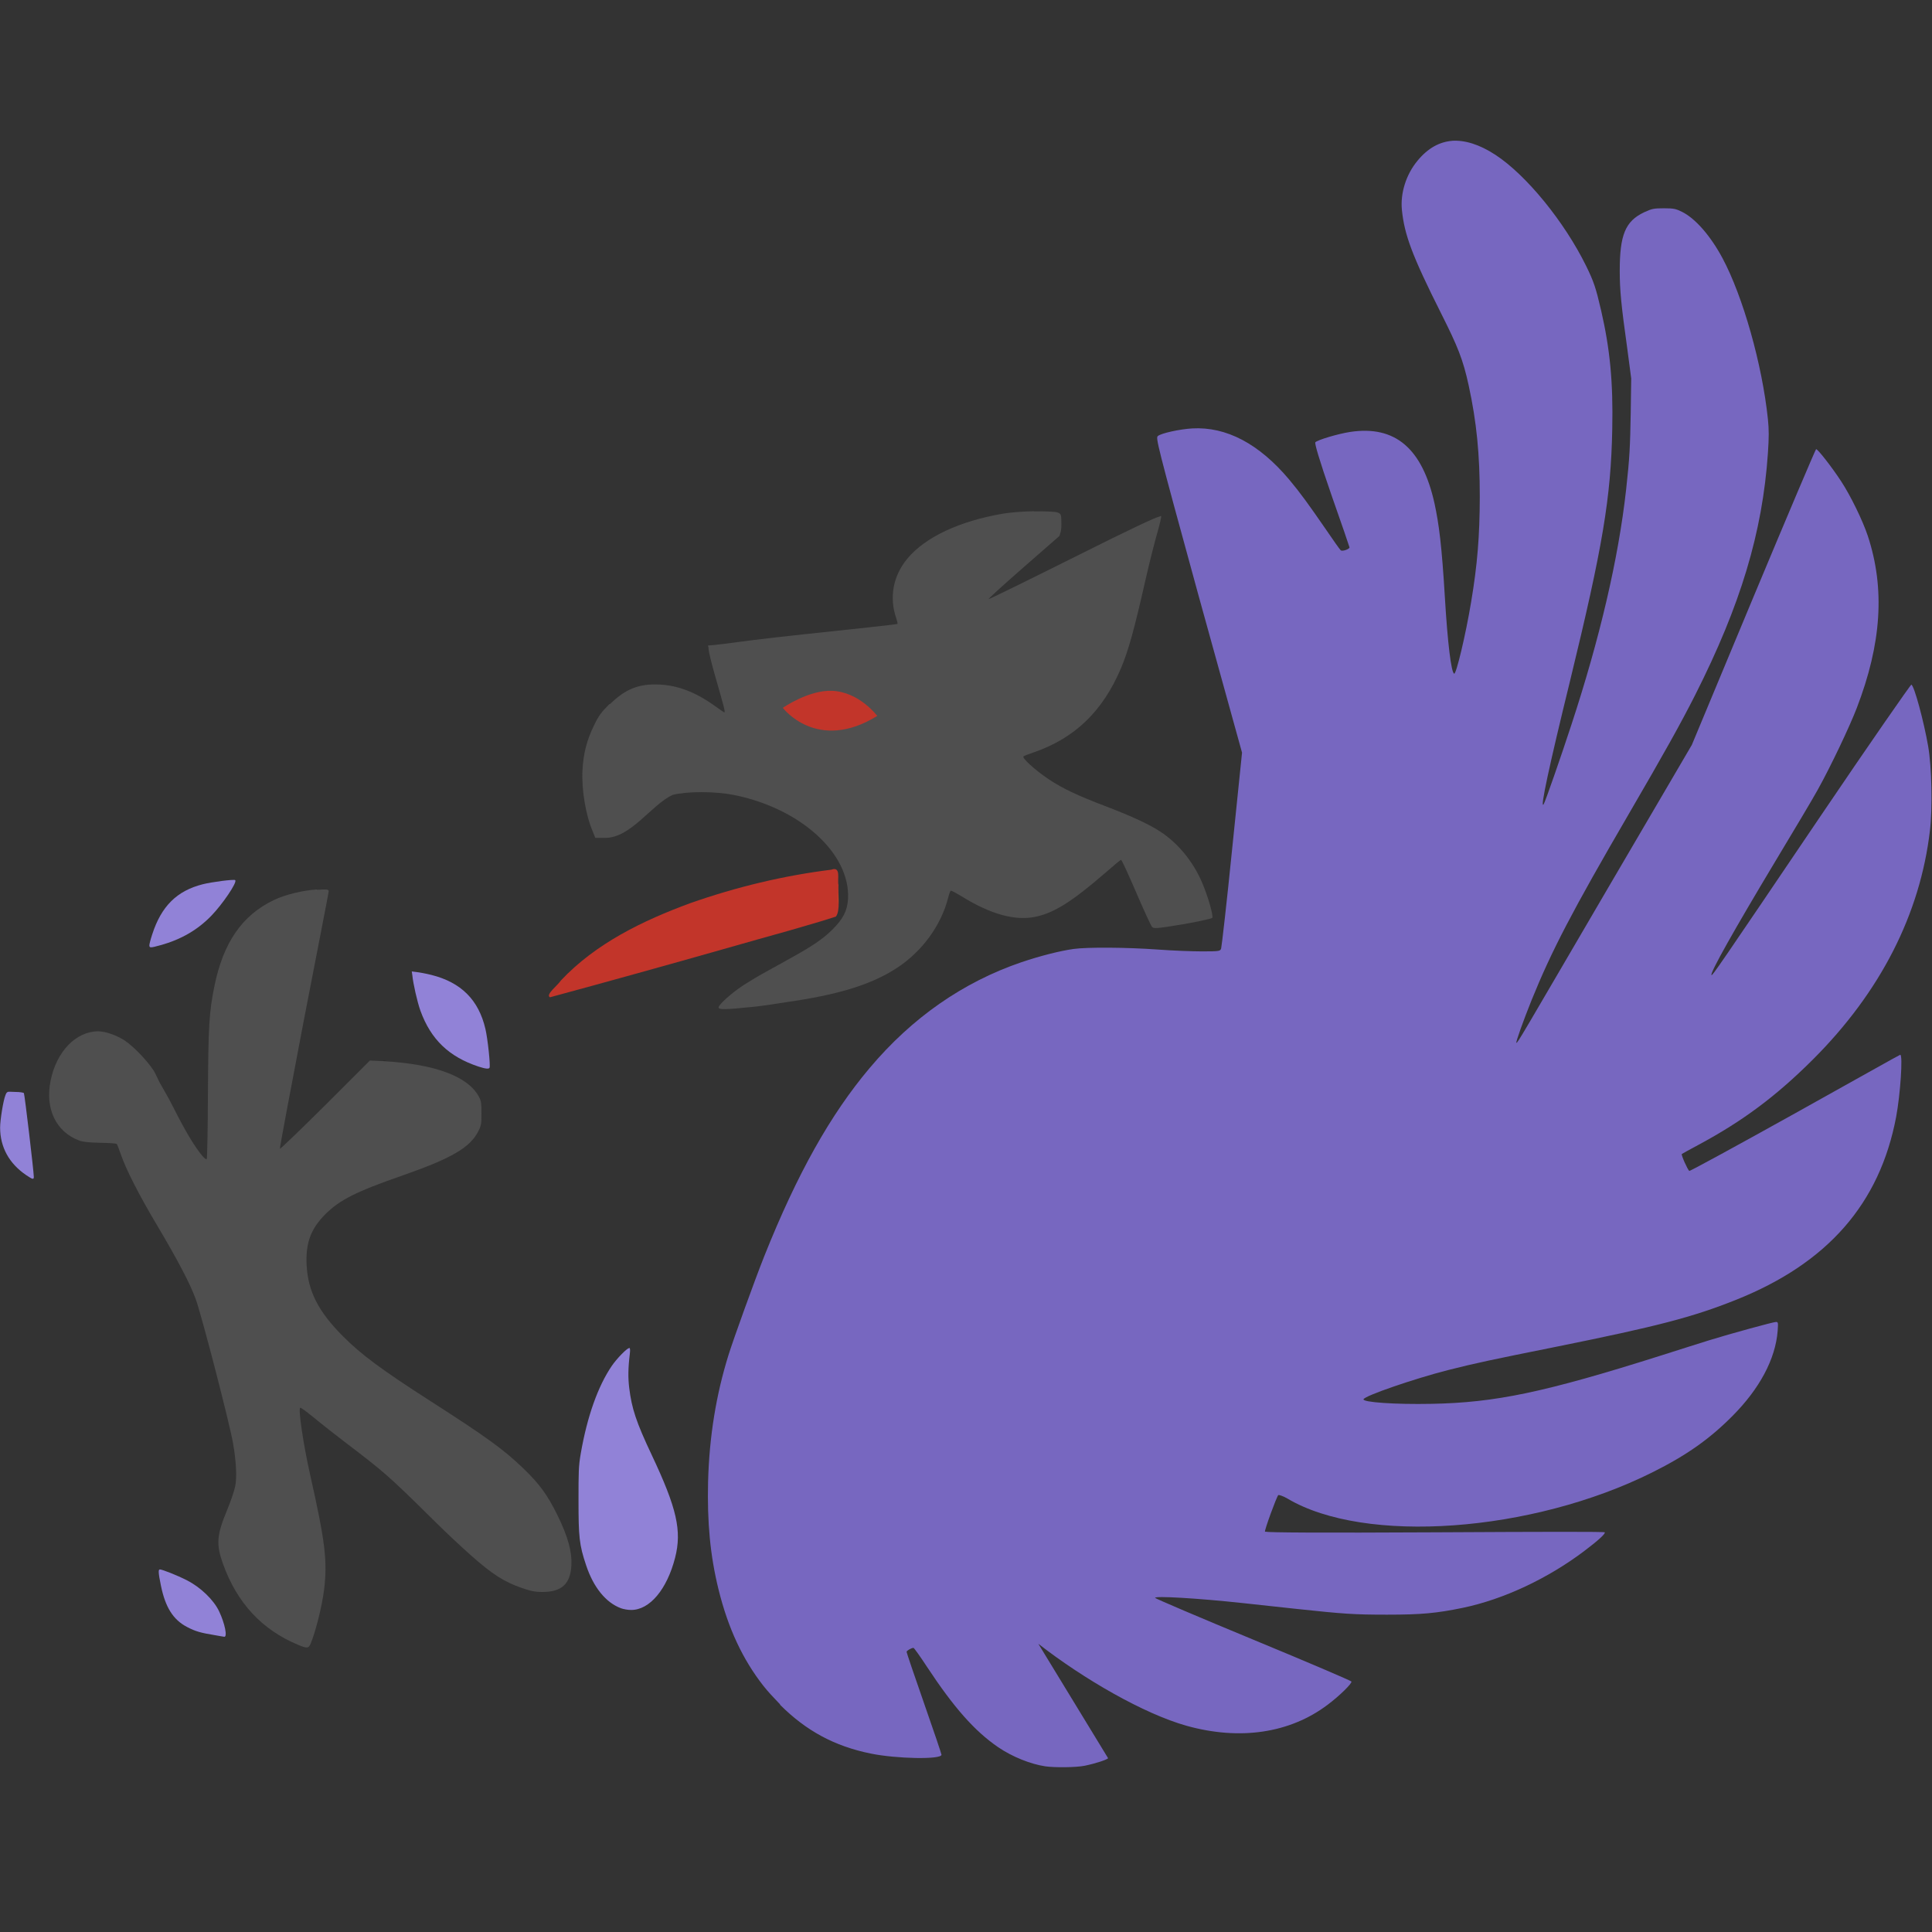 <svg xmlns="http://www.w3.org/2000/svg" height="16" width="16" version="1.1" viewBox="0 0 16 16">
 <rect x="0" y="0" width="16" height="16" fill="#333333" stroke="none"/>
 <path style="fill:#4f4f4f" d="m8.561 4.234c-0.093 0.001-0.193 0.01-0.25 0.019-0.361 0.061-0.649 0.194-0.798 0.375-0.117 0.142-0.15 0.319-0.091 0.491 0.008 0.023 0.013 0.044 0.01 0.048-0.004 0.004-0.358 0.042-0.784 0.087-0.348 0.037-0.539 0.063-0.64 0.077-0.014 0.002-0.081 0.008-0.087 0.01-0.004 0.001-0.057 0.004-0.058 0.005-0.001 0.001 0.005 0.015 0.005 0.019 0 0.006-0.001 0.009 0 0.01 0.004 0.032 0.019 0.1 0.058 0.236 0.069 0.24 0.083 0.289 0.072 0.289-0.002 0-0.038-0.025-0.077-0.053-0.16-0.115-0.306-0.171-0.462-0.178-0.172-0.008-0.281 0.039-0.404 0.159-0.003 0.003-0.007 0.002-0.01 0.005-0.062 0.062-0.085 0.09-0.125 0.173-0.059 0.121-0.088 0.228-0.096 0.37-0.009 0.166 0.027 0.377 0.087 0.515l0.019 0.048h0.082c0.213 0 0.38-0.272 0.558-0.356 0.124-0.031 0.351-0.03 0.505 0 0.554 0.11 0.968 0.486 0.948 0.861-0.006 0.1-0.041 0.166-0.13 0.255-0.074 0.074-0.171 0.14-0.337 0.231-0.058 0.032-0.155 0.087-0.216 0.12-0.061 0.033-0.148 0.086-0.192 0.115-0.088 0.058-0.197 0.155-0.197 0.178 0 0.02 0.055 0.019 0.289-0.005 0.1-0.01 0.183-0.026 0.269-0.038 0.42-0.06 0.7-0.141 0.919-0.284 0.208-0.136 0.365-0.351 0.423-0.577 0.01-0.037 0.018-0.063 0.024-0.063 0.006 0 0.044 0.02 0.082 0.043 0.247 0.154 0.45 0.209 0.62 0.173 0.152-0.032 0.299-0.124 0.568-0.356 0.071-0.062 0.133-0.115 0.139-0.115 0.006 0 0.062 0.123 0.125 0.269 0.063 0.147 0.122 0.274 0.13 0.284 0.014 0.017 0.026 0.019 0.255-0.019 0.13-0.022 0.24-0.048 0.245-0.053 0.013-0.013-0.036-0.181-0.082-0.289-0.073-0.173-0.199-0.33-0.351-0.428-0.091-0.059-0.228-0.123-0.447-0.207-0.239-0.091-0.363-0.15-0.476-0.226-0.112-0.075-0.221-0.175-0.207-0.188 0.005-0.005 0.044-0.019 0.087-0.034 0.338-0.117 0.57-0.34 0.721-0.697 0.062-0.147 0.113-0.335 0.197-0.707 0.038-0.169 0.087-0.359 0.106-0.423 0.018-0.064 0.032-0.123 0.029-0.13-0-0.001-0.011 0.004-0.014 0.005-0.034 0.007-0.226 0.096-0.697 0.332-0.388 0.194-0.712 0.353-0.717 0.351-0.005-0.002 0.119-0.114 0.274-0.25 0.156-0.136 0.296-0.258 0.308-0.269 0.008-0.007 0.006-0.015 0.01-0.024 0.005-0.014 0.01-0.034 0.01-0.077 0-0.08-0.003-0.085-0.029-0.096-0.021-0.009-0.104-0.011-0.197-0.01z"/>
 <path style="fill:#7767c0" d="m12.029 1.166c-0.108 0.008-0.204 0.061-0.289 0.164-0.096 0.115-0.144 0.271-0.13 0.409 0.021 0.204 0.081 0.372 0.327 0.861 0.135 0.269 0.179 0.376 0.226 0.592 0.066 0.304 0.092 0.571 0.092 0.924-0.001 0.325-0.02 0.562-0.072 0.871-0.045 0.271-0.123 0.597-0.14 0.592-0.025-0.008-0.055-0.261-0.077-0.63-0.026-0.434-0.049-0.608-0.086-0.78-0.101-0.455-0.325-0.648-0.698-0.592-0.104 0.016-0.273 0.067-0.289 0.086-0.007 0.008 0.031 0.141 0.134 0.438 0.082 0.233 0.149 0.428 0.149 0.432 0 0.015-0.059 0.035-0.072 0.025-0.007-0.005-0.066-0.089-0.13-0.183-0.136-0.197-0.205-0.293-0.298-0.404-0.25-0.297-0.521-0.439-0.803-0.423-0.103 0.006-0.258 0.04-0.284 0.063-0.018 0.016-0.014 0.042 0.336 1.318l0.361 1.304-0.082 0.799c-0.044 0.44-0.087 0.811-0.091 0.823-0.008 0.021-0.009 0.024-0.154 0.024-0.081 0-0.247-0.006-0.366-0.015-0.263-0.019-0.591-0.021-0.703-0.005-0.114 0.016-0.278 0.058-0.432 0.11-0.482 0.165-0.903 0.457-1.256 0.876-0.325 0.385-0.6 0.876-0.871 1.554-0.081 0.203-0.257 0.691-0.298 0.823-0.102 0.327-0.159 0.673-0.169 1.049-0.008 0.334 0.017 0.609 0.086 0.89 0.081 0.329 0.203 0.584 0.371 0.799 0.04 0.051 0.084 0.097 0.13 0.145 0.002 0.002 0.003 0.003 0.004 0.004 0.001 0.002 0.004 0.004 0.005 0.005 0.001 0.001-0.001 0.004 0 0.004 0.216 0.216 0.451 0.343 0.75 0.404 0.214 0.044 0.587 0.051 0.587 0.01 0-0.007-0.065-0.2-0.145-0.428-0.08-0.228-0.144-0.418-0.144-0.424-0-0.01 0.04-0.033 0.057-0.033 0.005 0 0.055 0.07 0.11 0.154 0.224 0.34 0.396 0.535 0.592 0.669 0.116 0.079 0.268 0.14 0.39 0.158 0.075 0.011 0.253 0.01 0.327-0.005 0.091-0.019 0.181-0.049 0.193-0.062l-0.578-0.948c0.379 0.295 0.875 0.58 1.227 0.679 0.44 0.123 0.855 0.063 1.169-0.174 0.1-0.075 0.202-0.176 0.197-0.192-0.002-0.007-0.368-0.163-0.813-0.347-0.445-0.184-0.81-0.34-0.813-0.346-0.006-0.018 0.345 0.002 0.726 0.043 0.122 0.013 0.321 0.035 0.443 0.048 0.392 0.042 0.481 0.048 0.751 0.048 0.287-0 0.412-0.012 0.63-0.057 0.339-0.071 0.702-0.243 1-0.467 0.121-0.091 0.181-0.147 0.174-0.158-0.004-0.006-0.481-0.005-1.405 0-0.951 0.005-1.383 0.002-1.4-0.005-0.003-0-0.008 0.001-0.009 0-0.006-0.01 0.095-0.287 0.11-0.303 0.004-0.004 0.04 0.007 0.077 0.029 0.64 0.38 2.02 0.282 3.02-0.217 0.287-0.143 0.476-0.278 0.664-0.467 0.224-0.225 0.357-0.471 0.375-0.707 0.005-0.07 0.003-0.072-0.015-0.072-0.021 0-0.37 0.095-0.557 0.153-0.069 0.021-0.246 0.078-0.395 0.125-0.97 0.307-1.373 0.39-1.9 0.4-0.301 0.006-0.571-0.013-0.563-0.038 0.01-0.029 0.42-0.17 0.698-0.241 0.237-0.06 0.362-0.086 0.914-0.197 0.816-0.165 1.112-0.241 1.472-0.385 0.76-0.303 1.191-0.797 1.327-1.515 0.035-0.187 0.057-0.515 0.034-0.515-0.005 0-0.395 0.22-0.871 0.485-0.476 0.265-0.87 0.48-0.876 0.477-0.013-0.008-0.069-0.133-0.062-0.14 0.003-0.003 0.064-0.036 0.14-0.077 0.365-0.196 0.642-0.403 0.943-0.703 0.562-0.56 0.891-1.207 0.972-1.9 0.022-0.186 0.015-0.527-0.015-0.698-0.035-0.202-0.115-0.501-0.139-0.509-0.005-0.002-0.346 0.488-0.751 1.087-0.852 1.26-0.897 1.325-0.904 1.318-0.015-0.015 0.188-0.375 0.529-0.943 0.148-0.246 0.307-0.512 0.351-0.592 0.109-0.196 0.263-0.521 0.322-0.674 0.207-0.537 0.236-0.993 0.092-1.429-0.042-0.126-0.142-0.332-0.221-0.452-0.078-0.119-0.195-0.269-0.207-0.265-0.005 0.002-0.239 0.554-0.52 1.227l-0.509 1.222-0.707 1.207c-0.707 1.209-0.738 1.267-0.746 1.26-0.006-0.006 0.059-0.187 0.125-0.351 0.166-0.41 0.336-0.737 0.803-1.539 0.298-0.512 0.432-0.752 0.553-0.991 0.376-0.744 0.557-1.345 0.602-2.001 0.009-0.133 0.009-0.197 0-0.283-0.047-0.453-0.207-1.017-0.376-1.333-0.098-0.183-0.224-0.329-0.336-0.384-0.051-0.025-0.067-0.029-0.149-0.029-0.084 0-0.099 0.003-0.164 0.033-0.157 0.074-0.202 0.189-0.202 0.486 0 0.159 0.012 0.283 0.062 0.64l0.033 0.25-0.004 0.284c-0.005 0.282-0.009 0.372-0.038 0.635-0.064 0.578-0.221 1.242-0.453 1.948-0.087 0.266-0.216 0.637-0.23 0.659-0.034 0.052 0.049-0.33 0.217-1.015 0.274-1.124 0.34-1.525 0.351-2.092 0.008-0.392-0.019-0.663-0.092-0.981-0.044-0.19-0.061-0.24-0.125-0.371-0.18-0.365-0.494-0.751-0.751-0.919-0.132-0.086-0.252-0.123-0.36-0.116z"/>
 <path style="fill:#c2352a" d="m6.888 7.202c-0.398 0.049-0.791 0.144-1.17 0.277-0.392 0.144-0.784 0.333-1.074 0.642-0.021 0.036-0.131 0.118-0.089 0.138 0.426-0.115 1.026-0.282 1.43-0.397 0.11-0.031 0.193-0.055 0.289-0.082 0.175-0.048 0.35-0.098 0.524-0.15l0.124-0.039c0.039-0.046 0.017-0.183 0.022-0.263-0.012-0.042 0.024-0.153-0.056-0.127z"/>
 <path style="fill:#9182d7" d="m1.948 7.289c-0.009-0.009-0.194 0.015-0.269 0.034-0.214 0.054-0.343 0.182-0.418 0.414-0.014 0.042-0.024 0.081-0.024 0.091 0 0.023 0.008 0.023 0.091 0 0.175-0.048 0.312-0.13 0.423-0.245 0.091-0.094 0.215-0.276 0.197-0.293z"/>
 <path style="fill:#4f4f4f" d="m2.626 7.366c-0.115 0.007-0.263 0.042-0.356 0.087-0.266 0.126-0.422 0.355-0.495 0.717-0.043 0.212-0.05 0.328-0.053 0.89-0.001 0.293-0.006 0.535-0.01 0.539-0.004 0.004-0.018-0.005-0.034-0.024-0.06-0.07-0.137-0.194-0.245-0.409-0.04-0.079-0.072-0.132-0.106-0.192-0.018-0.033-0.043-0.091-0.053-0.106-0.059-0.089-0.167-0.201-0.24-0.25-0.063-0.042-0.158-0.077-0.221-0.077-0.184 0-0.346 0.168-0.394 0.409-0.047 0.231 0.044 0.423 0.236 0.495 0.031 0.012 0.08 0.017 0.173 0.019 0.071 0.001 0.136 0.005 0.139 0.01 0.004 0.004 0.019 0.044 0.034 0.087 0.043 0.124 0.146 0.328 0.303 0.592 0.166 0.279 0.272 0.481 0.317 0.606 0.049 0.134 0.277 1.015 0.308 1.188 0.027 0.151 0.034 0.288 0.019 0.361-0.006 0.032-0.036 0.123-0.067 0.197-0.086 0.207-0.093 0.284-0.034 0.447 0.117 0.325 0.323 0.545 0.62 0.669 0.075 0.031 0.088 0.033 0.106-0.01 0.04-0.096 0.093-0.303 0.111-0.447 0.029-0.236 0.008-0.403-0.115-0.948-0.057-0.252-0.102-0.558-0.082-0.558 0.005 0 0.042 0.025 0.082 0.058 0.04 0.033 0.171 0.138 0.293 0.231 0.319 0.243 0.358 0.276 0.721 0.635 0.137 0.136 0.237 0.227 0.322 0.303 0.17 0.151 0.272 0.216 0.414 0.265 0.076 0.026 0.108 0.034 0.173 0.034 0.159 0 0.232-0.066 0.24-0.221 0.006-0.109-0.027-0.235-0.115-0.414-0.086-0.175-0.155-0.266-0.289-0.394-0.155-0.149-0.3-0.255-0.765-0.553-0.396-0.254-0.573-0.384-0.726-0.539-0.202-0.203-0.288-0.372-0.298-0.592-0.008-0.181 0.037-0.296 0.154-0.414 0.12-0.12 0.252-0.187 0.64-0.322 0.409-0.143 0.562-0.232 0.63-0.37 0.024-0.048 0.024-0.064 0.024-0.144-0-0.078 0-0.098-0.019-0.135-0.089-0.17-0.358-0.273-0.794-0.298l-0.111-0.005-0.37 0.37c-0.204 0.203-0.372 0.364-0.375 0.361-0.003-0.003 0.086-0.478 0.197-1.058 0.112-0.58 0.207-1.063 0.207-1.073 0-0.017-0.009-0.02-0.096-0.014z"/>
 <path style="fill:#9182d7" d="m3.41 8.044 0.005 0.034c0.006 0.065 0.04 0.218 0.067 0.293 0.086 0.237 0.236 0.381 0.481 0.462 0.058 0.019 0.085 0.021 0.091 0.01 0.009-0.016-0.015-0.241-0.034-0.322-0.056-0.24-0.201-0.385-0.447-0.447-0.048-0.012-0.104-0.022-0.125-0.024l-0.038-0.005z"/>
 <path style="fill:#9182d7" d="m0.063 9.044c-0.01 0.004-0.013 0.013-0.019 0.029-0.017 0.042-0.043 0.202-0.043 0.265 0 0.163 0.075 0.298 0.216 0.394 0.055 0.037 0.063 0.038 0.063 0.014-0-0.042-0.076-0.684-0.082-0.693-0.003-0.005-0.035-0.01-0.072-0.01-0.034 0-0.052-0.004-0.063 0z"/>
 <path style="fill:#9182d7" d="m5.209 11.165c-0.017 0-0.103 0.088-0.144 0.149-0.113 0.167-0.202 0.416-0.255 0.721-0.019 0.108-0.019 0.159-0.019 0.394-0 0.297 0.006 0.365 0.063 0.534 0.062 0.186 0.165 0.31 0.289 0.356 0.02 0.007 0.055 0.014 0.082 0.014 0.155 0.002 0.299-0.171 0.366-0.433 0.057-0.223 0.014-0.41-0.192-0.847-0.132-0.279-0.167-0.389-0.188-0.558-0.01-0.082-0.01-0.162 0.005-0.284 0.004-0.034 0.002-0.048-0.005-0.048z"/>
 <path style="fill:#9182d7" d="m1.323 12.998c-0.013 0-0.012 0.028 0.01 0.135 0.036 0.175 0.099 0.28 0.216 0.341 0.072 0.038 0.118 0.049 0.226 0.067 0.04 0.007 0.078 0.014 0.082 0.014 0.028 0.004 0.006-0.109-0.043-0.212-0.045-0.094-0.153-0.198-0.265-0.255-0.081-0.042-0.207-0.091-0.226-0.091z"/>
 <path style="fill:#c2352a" d="m6.483 5.862s0.214-0.149 0.408-0.141c0.226 0.009 0.374 0.208 0.374 0.208-0.499 0.308-0.782-0.067-0.782-0.067z"/>
 <path d="m5.453 5.669c-0.169-0.007-0.277 0.039-0.398 0.157 0.121-0.118 0.23-0.164 0.398-0.157z"/>
 <path d="m7.404 4.852c-0.007 0.032-0.007 0.065-0.007 0.098-0-0.033 0-0.066 0.007-0.098z"/>
 <path d="m7.395 4.977c0.002 0.039 0.011 0.078 0.022 0.117-0.011-0.039-0.02-0.078-0.022-0.117z"/>
 <path d="m3.199 8.787c-0.009-0.001-0.015-0.003-0.025-0.003h-0.009c0.012 0.001 0.021 0.002 0.033 0.003z"/>
 <path d="m2.622 7.367c-0.057 0.004-0.122 0.014-0.184 0.029 0.062-0.015 0.127-0.025 0.184-0.029z"/>
 <path style="fill:#ffff00" d="m6.944 7.342c-0.002 0.044-0 0.096-0.002 0.147 0.001-0.05-0-0.103 0.002-0.147z"/>
</svg>
